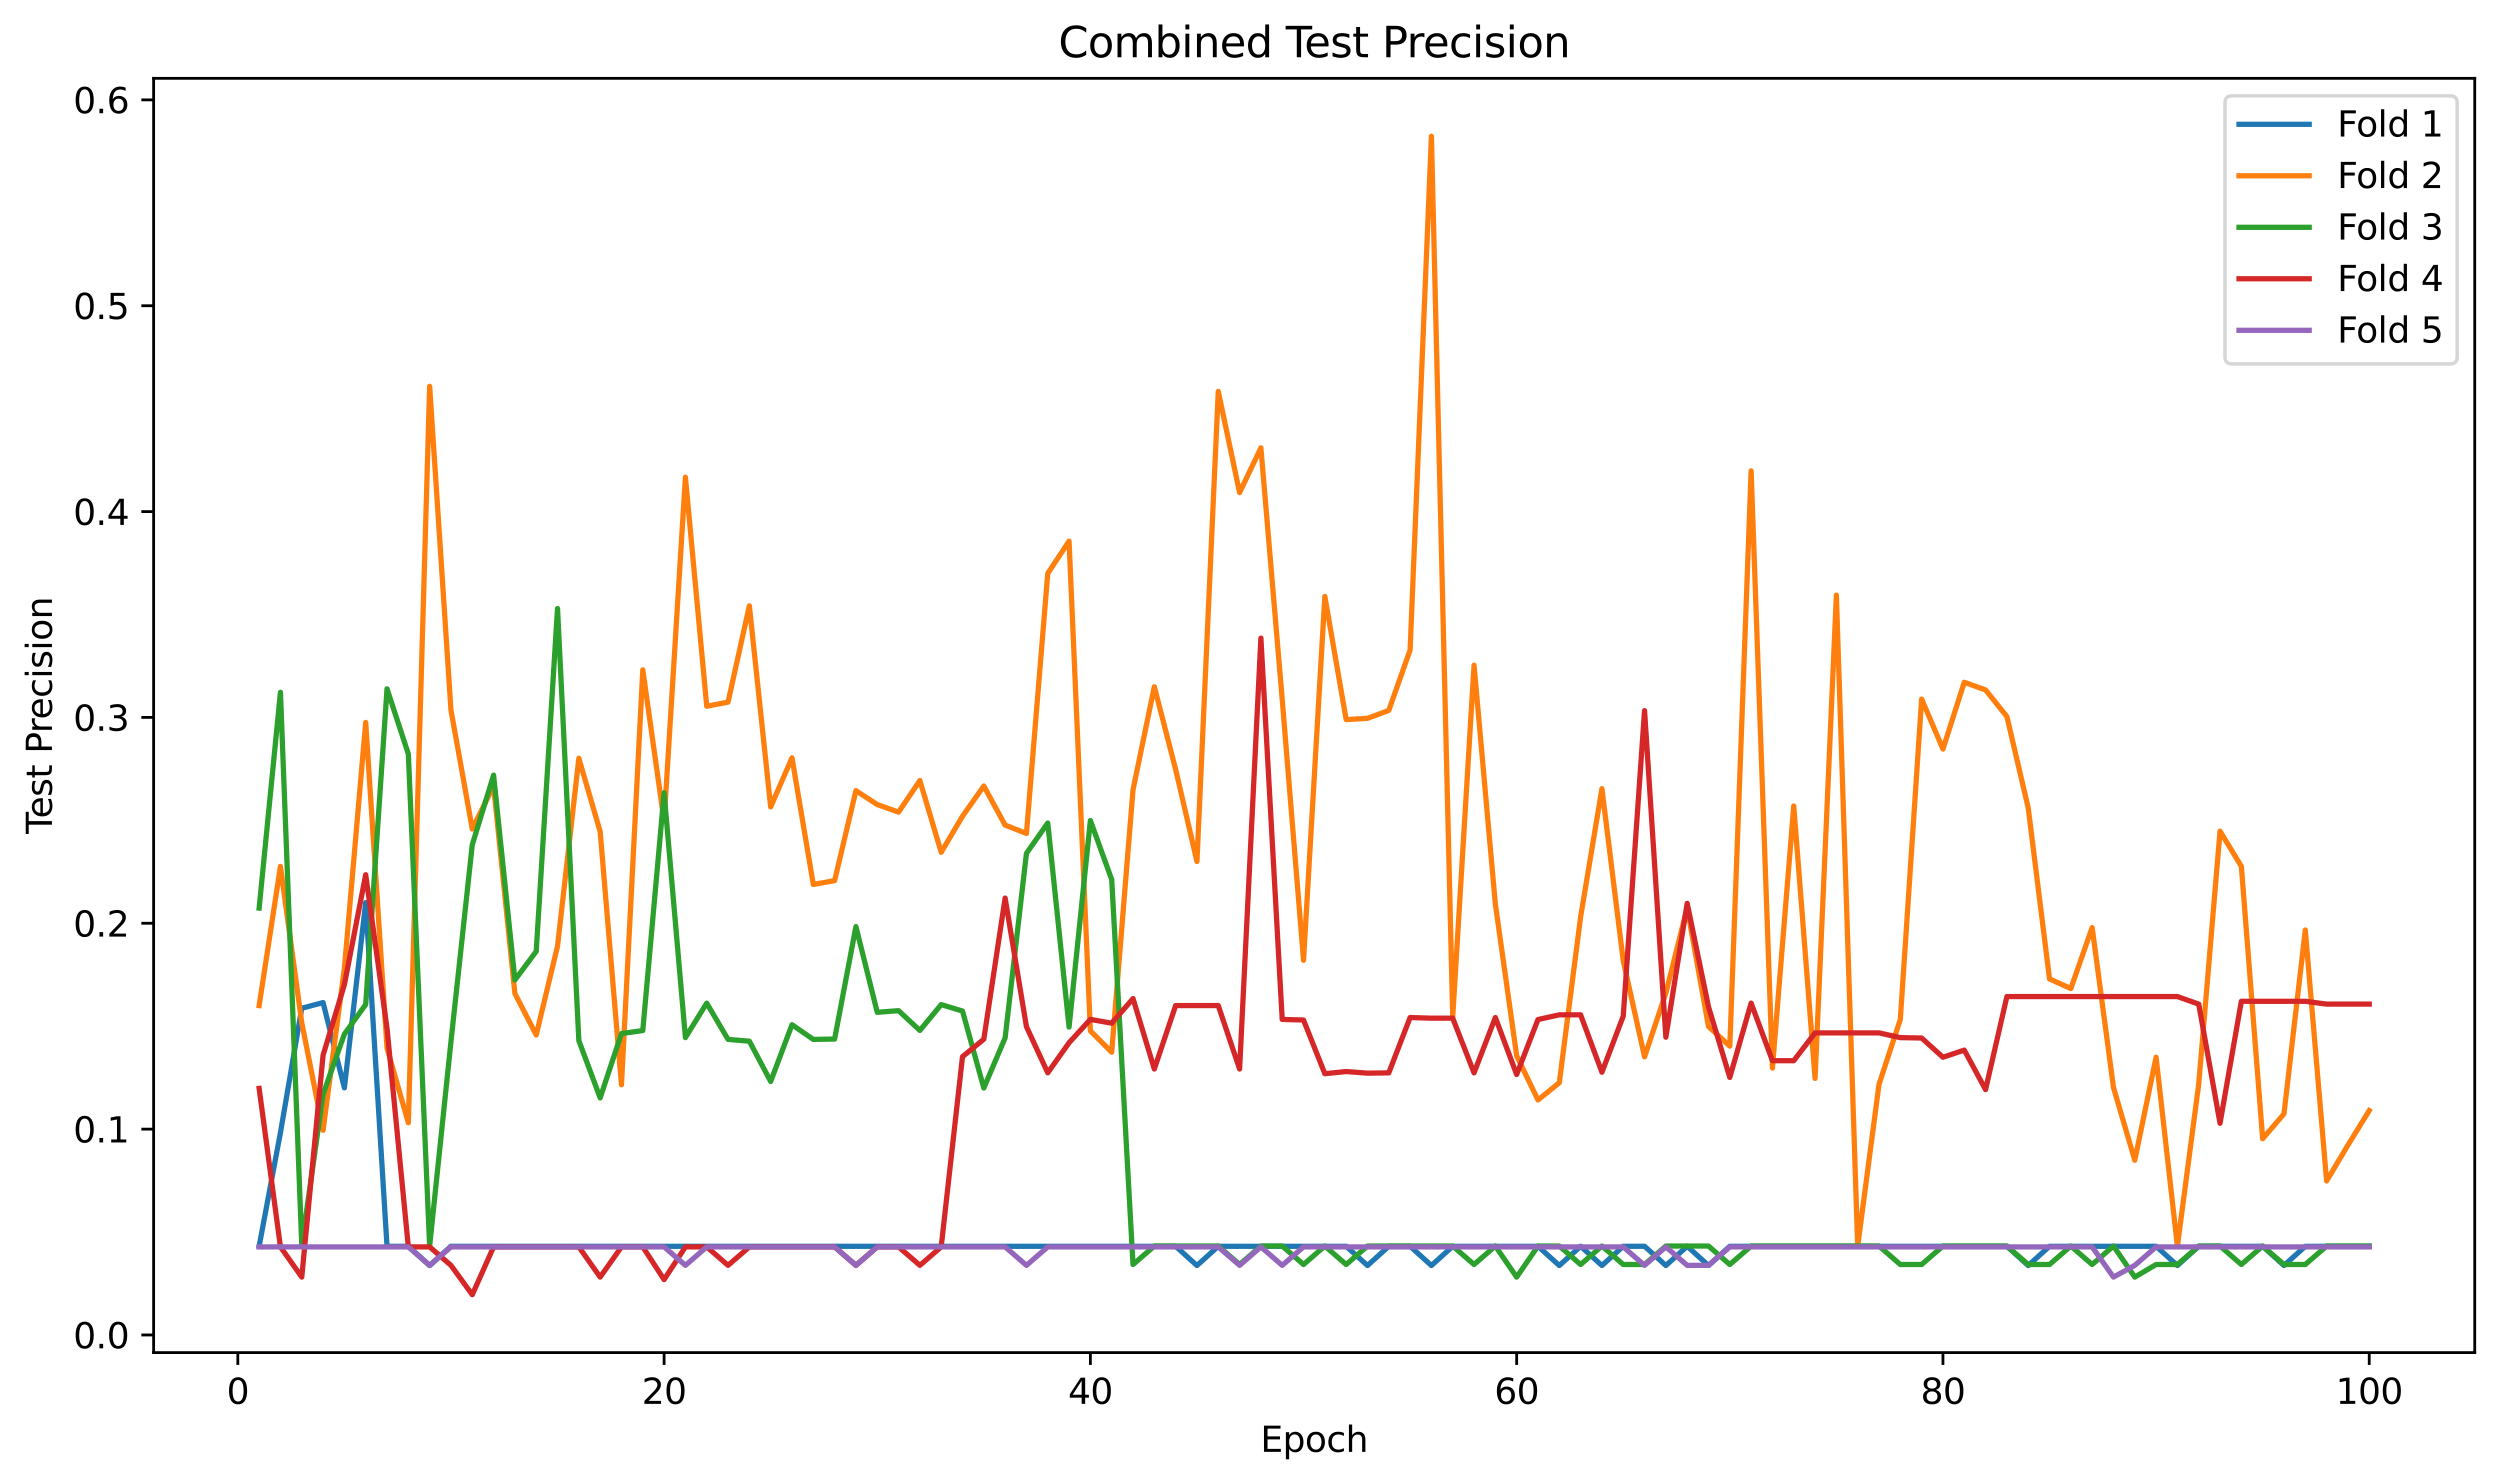 <?xml version="1.0" encoding="utf-8" standalone="no"?>
<!DOCTYPE svg PUBLIC "-//W3C//DTD SVG 1.1//EN"
  "http://www.w3.org/Graphics/SVG/1.1/DTD/svg11.dtd">
<svg xmlns:xlink="http://www.w3.org/1999/xlink" width="712.461pt" height="423.034pt" viewBox="0 0 712.461 423.034" xmlns="http://www.w3.org/2000/svg" version="1.1">
 <defs>
  <style type="text/css">*{stroke-linejoin: round; stroke-linecap: butt}</style>
 </defs>
 <g id="figure_1">
  <g id="patch_1">
   <path d="M 0 423.034 
L 712.461 423.034 
L 712.461 0 
L 0 0 
z
" style="fill: #ffffff"/>
  </g>
  <g id="axes_1">
   <g id="patch_2">
    <path d="M 43.781 385.478 
L 705.261 385.478 
L 705.261 22.318 
L 43.781 22.318 
z
" style="fill: #ffffff"/>
   </g>
   <g id="matplotlib.axis_1">
    <g id="xtick_1">
     <g id="line2d_1">
      <defs>
       <path id="m29ddf7db2f" d="M 0 0 
L 0 3.5 
" style="stroke: #000000; stroke-width: 0.8"/>
      </defs>
      <g>
       <use xlink:href="#m29ddf7db2f" x="67.774" y="385.478" style="stroke: #000000; stroke-width: 0.8"/>
      </g>
     </g>
     <g id="text_1">
      <!-- 0 -->
      <g transform="translate(64.593 400.077) scale(0.1 -0.1)">
       <defs>
        <path id="DejaVuSans-30" d="M 2034 4250 
Q 1547 4250 1301 3770 
Q 1056 3291 1056 2328 
Q 1056 1369 1301 889 
Q 1547 409 2034 409 
Q 2525 409 2770 889 
Q 3016 1369 3016 2328 
Q 3016 3291 2770 3770 
Q 2525 4250 2034 4250 
z
M 2034 4750 
Q 2819 4750 3233 4129 
Q 3647 3509 3647 2328 
Q 3647 1150 3233 529 
Q 2819 -91 2034 -91 
Q 1250 -91 836 529 
Q 422 1150 422 2328 
Q 422 3509 836 4129 
Q 1250 4750 2034 4750 
z
" transform="scale(0.016)"/>
       </defs>
       <use xlink:href="#DejaVuSans-30"/>
      </g>
     </g>
    </g>
    <g id="xtick_2">
     <g id="line2d_2">
      <g>
       <use xlink:href="#m29ddf7db2f" x="189.258" y="385.478" style="stroke: #000000; stroke-width: 0.8"/>
      </g>
     </g>
     <g id="text_2">
      <!-- 20 -->
      <g transform="translate(182.896 400.077) scale(0.1 -0.1)">
       <defs>
        <path id="DejaVuSans-32" d="M 1228 531 
L 3431 531 
L 3431 0 
L 469 0 
L 469 531 
Q 828 903 1448 1529 
Q 2069 2156 2228 2338 
Q 2531 2678 2651 2914 
Q 2772 3150 2772 3378 
Q 2772 3750 2511 3984 
Q 2250 4219 1831 4219 
Q 1534 4219 1204 4116 
Q 875 4013 500 3803 
L 500 4441 
Q 881 4594 1212 4672 
Q 1544 4750 1819 4750 
Q 2544 4750 2975 4387 
Q 3406 4025 3406 3419 
Q 3406 3131 3298 2873 
Q 3191 2616 2906 2266 
Q 2828 2175 2409 1742 
Q 1991 1309 1228 531 
z
" transform="scale(0.016)"/>
       </defs>
       <use xlink:href="#DejaVuSans-32"/>
       <use xlink:href="#DejaVuSans-30" transform="translate(63.623 0)"/>
      </g>
     </g>
    </g>
    <g id="xtick_3">
     <g id="line2d_3">
      <g>
       <use xlink:href="#m29ddf7db2f" x="310.742" y="385.478" style="stroke: #000000; stroke-width: 0.8"/>
      </g>
     </g>
     <g id="text_3">
      <!-- 40 -->
      <g transform="translate(304.38 400.077) scale(0.1 -0.1)">
       <defs>
        <path id="DejaVuSans-34" d="M 2419 4116 
L 825 1625 
L 2419 1625 
L 2419 4116 
z
M 2253 4666 
L 3047 4666 
L 3047 1625 
L 3713 1625 
L 3713 1100 
L 3047 1100 
L 3047 0 
L 2419 0 
L 2419 1100 
L 313 1100 
L 313 1709 
L 2253 4666 
z
" transform="scale(0.016)"/>
       </defs>
       <use xlink:href="#DejaVuSans-34"/>
       <use xlink:href="#DejaVuSans-30" transform="translate(63.623 0)"/>
      </g>
     </g>
    </g>
    <g id="xtick_4">
     <g id="line2d_4">
      <g>
       <use xlink:href="#m29ddf7db2f" x="432.226" y="385.478" style="stroke: #000000; stroke-width: 0.8"/>
      </g>
     </g>
     <g id="text_4">
      <!-- 60 -->
      <g transform="translate(425.864 400.077) scale(0.1 -0.1)">
       <defs>
        <path id="DejaVuSans-36" d="M 2113 2584 
Q 1688 2584 1439 2293 
Q 1191 2003 1191 1497 
Q 1191 994 1439 701 
Q 1688 409 2113 409 
Q 2538 409 2786 701 
Q 3034 994 3034 1497 
Q 3034 2003 2786 2293 
Q 2538 2584 2113 2584 
z
M 3366 4563 
L 3366 3988 
Q 3128 4100 2886 4159 
Q 2644 4219 2406 4219 
Q 1781 4219 1451 3797 
Q 1122 3375 1075 2522 
Q 1259 2794 1537 2939 
Q 1816 3084 2150 3084 
Q 2853 3084 3261 2657 
Q 3669 2231 3669 1497 
Q 3669 778 3244 343 
Q 2819 -91 2113 -91 
Q 1303 -91 875 529 
Q 447 1150 447 2328 
Q 447 3434 972 4092 
Q 1497 4750 2381 4750 
Q 2619 4750 2861 4703 
Q 3103 4656 3366 4563 
z
" transform="scale(0.016)"/>
       </defs>
       <use xlink:href="#DejaVuSans-36"/>
       <use xlink:href="#DejaVuSans-30" transform="translate(63.623 0)"/>
      </g>
     </g>
    </g>
    <g id="xtick_5">
     <g id="line2d_5">
      <g>
       <use xlink:href="#m29ddf7db2f" x="553.71" y="385.478" style="stroke: #000000; stroke-width: 0.8"/>
      </g>
     </g>
     <g id="text_5">
      <!-- 80 -->
      <g transform="translate(547.348 400.077) scale(0.1 -0.1)">
       <defs>
        <path id="DejaVuSans-38" d="M 2034 2216 
Q 1584 2216 1326 1975 
Q 1069 1734 1069 1313 
Q 1069 891 1326 650 
Q 1584 409 2034 409 
Q 2484 409 2743 651 
Q 3003 894 3003 1313 
Q 3003 1734 2745 1975 
Q 2488 2216 2034 2216 
z
M 1403 2484 
Q 997 2584 770 2862 
Q 544 3141 544 3541 
Q 544 4100 942 4425 
Q 1341 4750 2034 4750 
Q 2731 4750 3128 4425 
Q 3525 4100 3525 3541 
Q 3525 3141 3298 2862 
Q 3072 2584 2669 2484 
Q 3125 2378 3379 2068 
Q 3634 1759 3634 1313 
Q 3634 634 3220 271 
Q 2806 -91 2034 -91 
Q 1263 -91 848 271 
Q 434 634 434 1313 
Q 434 1759 690 2068 
Q 947 2378 1403 2484 
z
M 1172 3481 
Q 1172 3119 1398 2916 
Q 1625 2713 2034 2713 
Q 2441 2713 2670 2916 
Q 2900 3119 2900 3481 
Q 2900 3844 2670 4047 
Q 2441 4250 2034 4250 
Q 1625 4250 1398 4047 
Q 1172 3844 1172 3481 
z
" transform="scale(0.016)"/>
       </defs>
       <use xlink:href="#DejaVuSans-38"/>
       <use xlink:href="#DejaVuSans-30" transform="translate(63.623 0)"/>
      </g>
     </g>
    </g>
    <g id="xtick_6">
     <g id="line2d_6">
      <g>
       <use xlink:href="#m29ddf7db2f" x="675.194" y="385.478" style="stroke: #000000; stroke-width: 0.8"/>
      </g>
     </g>
     <g id="text_6">
      <!-- 100 -->
      <g transform="translate(665.65 400.077) scale(0.1 -0.1)">
       <defs>
        <path id="DejaVuSans-31" d="M 794 531 
L 1825 531 
L 1825 4091 
L 703 3866 
L 703 4441 
L 1819 4666 
L 2450 4666 
L 2450 531 
L 3481 531 
L 3481 0 
L 794 0 
L 794 531 
z
" transform="scale(0.016)"/>
       </defs>
       <use xlink:href="#DejaVuSans-31"/>
       <use xlink:href="#DejaVuSans-30" transform="translate(63.623 0)"/>
       <use xlink:href="#DejaVuSans-30" transform="translate(127.246 0)"/>
      </g>
     </g>
    </g>
    <g id="text_7">
     <!-- Epoch -->
     <g transform="translate(359.21 413.755) scale(0.1 -0.1)">
      <defs>
       <path id="DejaVuSans-45" d="M 628 4666 
L 3578 4666 
L 3578 4134 
L 1259 4134 
L 1259 2753 
L 3481 2753 
L 3481 2222 
L 1259 2222 
L 1259 531 
L 3634 531 
L 3634 0 
L 628 0 
L 628 4666 
z
" transform="scale(0.016)"/>
       <path id="DejaVuSans-70" d="M 1159 525 
L 1159 -1331 
L 581 -1331 
L 581 3500 
L 1159 3500 
L 1159 2969 
Q 1341 3281 1617 3432 
Q 1894 3584 2278 3584 
Q 2916 3584 3314 3078 
Q 3713 2572 3713 1747 
Q 3713 922 3314 415 
Q 2916 -91 2278 -91 
Q 1894 -91 1617 61 
Q 1341 213 1159 525 
z
M 3116 1747 
Q 3116 2381 2855 2742 
Q 2594 3103 2138 3103 
Q 1681 3103 1420 2742 
Q 1159 2381 1159 1747 
Q 1159 1113 1420 752 
Q 1681 391 2138 391 
Q 2594 391 2855 752 
Q 3116 1113 3116 1747 
z
" transform="scale(0.016)"/>
       <path id="DejaVuSans-6f" d="M 1959 3097 
Q 1497 3097 1228 2736 
Q 959 2375 959 1747 
Q 959 1119 1226 758 
Q 1494 397 1959 397 
Q 2419 397 2687 759 
Q 2956 1122 2956 1747 
Q 2956 2369 2687 2733 
Q 2419 3097 1959 3097 
z
M 1959 3584 
Q 2709 3584 3137 3096 
Q 3566 2609 3566 1747 
Q 3566 888 3137 398 
Q 2709 -91 1959 -91 
Q 1206 -91 779 398 
Q 353 888 353 1747 
Q 353 2609 779 3096 
Q 1206 3584 1959 3584 
z
" transform="scale(0.016)"/>
       <path id="DejaVuSans-63" d="M 3122 3366 
L 3122 2828 
Q 2878 2963 2633 3030 
Q 2388 3097 2138 3097 
Q 1578 3097 1268 2742 
Q 959 2388 959 1747 
Q 959 1106 1268 751 
Q 1578 397 2138 397 
Q 2388 397 2633 464 
Q 2878 531 3122 666 
L 3122 134 
Q 2881 22 2623 -34 
Q 2366 -91 2075 -91 
Q 1284 -91 818 406 
Q 353 903 353 1747 
Q 353 2603 823 3093 
Q 1294 3584 2113 3584 
Q 2378 3584 2631 3529 
Q 2884 3475 3122 3366 
z
" transform="scale(0.016)"/>
       <path id="DejaVuSans-68" d="M 3513 2113 
L 3513 0 
L 2938 0 
L 2938 2094 
Q 2938 2591 2744 2837 
Q 2550 3084 2163 3084 
Q 1697 3084 1428 2787 
Q 1159 2491 1159 1978 
L 1159 0 
L 581 0 
L 581 4863 
L 1159 4863 
L 1159 2956 
Q 1366 3272 1645 3428 
Q 1925 3584 2291 3584 
Q 2894 3584 3203 3211 
Q 3513 2838 3513 2113 
z
" transform="scale(0.016)"/>
      </defs>
      <use xlink:href="#DejaVuSans-45"/>
      <use xlink:href="#DejaVuSans-70" transform="translate(63.184 0)"/>
      <use xlink:href="#DejaVuSans-6f" transform="translate(126.66 0)"/>
      <use xlink:href="#DejaVuSans-63" transform="translate(187.842 0)"/>
      <use xlink:href="#DejaVuSans-68" transform="translate(242.822 0)"/>
     </g>
    </g>
   </g>
   <g id="matplotlib.axis_2">
    <g id="ytick_1">
     <g id="line2d_7">
      <defs>
       <path id="m60e7aa36f1" d="M 0 0 
L -3.5 0 
" style="stroke: #000000; stroke-width: 0.8"/>
      </defs>
      <g>
       <use xlink:href="#m60e7aa36f1" x="43.781" y="380.445" style="stroke: #000000; stroke-width: 0.8"/>
      </g>
     </g>
     <g id="text_8">
      <!-- 0.0 -->
      <g transform="translate(20.878 384.245) scale(0.1 -0.1)">
       <defs>
        <path id="DejaVuSans-2e" d="M 684 794 
L 1344 794 
L 1344 0 
L 684 0 
L 684 794 
z
" transform="scale(0.016)"/>
       </defs>
       <use xlink:href="#DejaVuSans-30"/>
       <use xlink:href="#DejaVuSans-2e" transform="translate(63.623 0)"/>
       <use xlink:href="#DejaVuSans-30" transform="translate(95.41 0)"/>
      </g>
     </g>
    </g>
    <g id="ytick_2">
     <g id="line2d_8">
      <g>
       <use xlink:href="#m60e7aa36f1" x="43.781" y="321.782" style="stroke: #000000; stroke-width: 0.8"/>
      </g>
     </g>
     <g id="text_9">
      <!-- 0.1 -->
      <g transform="translate(20.878 325.581) scale(0.1 -0.1)">
       <use xlink:href="#DejaVuSans-30"/>
       <use xlink:href="#DejaVuSans-2e" transform="translate(63.623 0)"/>
       <use xlink:href="#DejaVuSans-31" transform="translate(95.41 0)"/>
      </g>
     </g>
    </g>
    <g id="ytick_3">
     <g id="line2d_9">
      <g>
       <use xlink:href="#m60e7aa36f1" x="43.781" y="263.118" style="stroke: #000000; stroke-width: 0.8"/>
      </g>
     </g>
     <g id="text_10">
      <!-- 0.2 -->
      <g transform="translate(20.878 266.917) scale(0.1 -0.1)">
       <use xlink:href="#DejaVuSans-30"/>
       <use xlink:href="#DejaVuSans-2e" transform="translate(63.623 0)"/>
       <use xlink:href="#DejaVuSans-32" transform="translate(95.41 0)"/>
      </g>
     </g>
    </g>
    <g id="ytick_4">
     <g id="line2d_10">
      <g>
       <use xlink:href="#m60e7aa36f1" x="43.781" y="204.454" style="stroke: #000000; stroke-width: 0.8"/>
      </g>
     </g>
     <g id="text_11">
      <!-- 0.3 -->
      <g transform="translate(20.878 208.253) scale(0.1 -0.1)">
       <defs>
        <path id="DejaVuSans-33" d="M 2597 2516 
Q 3050 2419 3304 2112 
Q 3559 1806 3559 1356 
Q 3559 666 3084 287 
Q 2609 -91 1734 -91 
Q 1441 -91 1130 -33 
Q 819 25 488 141 
L 488 750 
Q 750 597 1062 519 
Q 1375 441 1716 441 
Q 2309 441 2620 675 
Q 2931 909 2931 1356 
Q 2931 1769 2642 2001 
Q 2353 2234 1838 2234 
L 1294 2234 
L 1294 2753 
L 1863 2753 
Q 2328 2753 2575 2939 
Q 2822 3125 2822 3475 
Q 2822 3834 2567 4026 
Q 2313 4219 1838 4219 
Q 1578 4219 1281 4162 
Q 984 4106 628 3988 
L 628 4550 
Q 988 4650 1302 4700 
Q 1616 4750 1894 4750 
Q 2613 4750 3031 4423 
Q 3450 4097 3450 3541 
Q 3450 3153 3228 2886 
Q 3006 2619 2597 2516 
z
" transform="scale(0.016)"/>
       </defs>
       <use xlink:href="#DejaVuSans-30"/>
       <use xlink:href="#DejaVuSans-2e" transform="translate(63.623 0)"/>
       <use xlink:href="#DejaVuSans-33" transform="translate(95.41 0)"/>
      </g>
     </g>
    </g>
    <g id="ytick_5">
     <g id="line2d_11">
      <g>
       <use xlink:href="#m60e7aa36f1" x="43.781" y="145.79" style="stroke: #000000; stroke-width: 0.8"/>
      </g>
     </g>
     <g id="text_12">
      <!-- 0.4 -->
      <g transform="translate(20.878 149.589) scale(0.1 -0.1)">
       <use xlink:href="#DejaVuSans-30"/>
       <use xlink:href="#DejaVuSans-2e" transform="translate(63.623 0)"/>
       <use xlink:href="#DejaVuSans-34" transform="translate(95.41 0)"/>
      </g>
     </g>
    </g>
    <g id="ytick_6">
     <g id="line2d_12">
      <g>
       <use xlink:href="#m60e7aa36f1" x="43.781" y="87.126" style="stroke: #000000; stroke-width: 0.8"/>
      </g>
     </g>
     <g id="text_13">
      <!-- 0.5 -->
      <g transform="translate(20.878 90.925) scale(0.1 -0.1)">
       <defs>
        <path id="DejaVuSans-35" d="M 691 4666 
L 3169 4666 
L 3169 4134 
L 1269 4134 
L 1269 2991 
Q 1406 3038 1543 3061 
Q 1681 3084 1819 3084 
Q 2600 3084 3056 2656 
Q 3513 2228 3513 1497 
Q 3513 744 3044 326 
Q 2575 -91 1722 -91 
Q 1428 -91 1123 -41 
Q 819 9 494 109 
L 494 744 
Q 775 591 1075 516 
Q 1375 441 1709 441 
Q 2250 441 2565 725 
Q 2881 1009 2881 1497 
Q 2881 1984 2565 2268 
Q 2250 2553 1709 2553 
Q 1456 2553 1204 2497 
Q 953 2441 691 2322 
L 691 4666 
z
" transform="scale(0.016)"/>
       </defs>
       <use xlink:href="#DejaVuSans-30"/>
       <use xlink:href="#DejaVuSans-2e" transform="translate(63.623 0)"/>
       <use xlink:href="#DejaVuSans-35" transform="translate(95.41 0)"/>
      </g>
     </g>
    </g>
    <g id="ytick_7">
     <g id="line2d_13">
      <g>
       <use xlink:href="#m60e7aa36f1" x="43.781" y="28.462" style="stroke: #000000; stroke-width: 0.8"/>
      </g>
     </g>
     <g id="text_14">
      <!-- 0.6 -->
      <g transform="translate(20.878 32.261) scale(0.1 -0.1)">
       <use xlink:href="#DejaVuSans-30"/>
       <use xlink:href="#DejaVuSans-2e" transform="translate(63.623 0)"/>
       <use xlink:href="#DejaVuSans-36" transform="translate(95.41 0)"/>
      </g>
     </g>
    </g>
    <g id="text_15">
     <!-- Test Precision -->
     <g transform="translate(14.798 237.64) rotate(-90) scale(0.1 -0.1)">
      <defs>
       <path id="DejaVuSans-54" d="M -19 4666 
L 3928 4666 
L 3928 4134 
L 2272 4134 
L 2272 0 
L 1638 0 
L 1638 4134 
L -19 4134 
L -19 4666 
z
" transform="scale(0.016)"/>
       <path id="DejaVuSans-65" d="M 3597 1894 
L 3597 1613 
L 953 1613 
Q 991 1019 1311 708 
Q 1631 397 2203 397 
Q 2534 397 2845 478 
Q 3156 559 3463 722 
L 3463 178 
Q 3153 47 2828 -22 
Q 2503 -91 2169 -91 
Q 1331 -91 842 396 
Q 353 884 353 1716 
Q 353 2575 817 3079 
Q 1281 3584 2069 3584 
Q 2775 3584 3186 3129 
Q 3597 2675 3597 1894 
z
M 3022 2063 
Q 3016 2534 2758 2815 
Q 2500 3097 2075 3097 
Q 1594 3097 1305 2825 
Q 1016 2553 972 2059 
L 3022 2063 
z
" transform="scale(0.016)"/>
       <path id="DejaVuSans-73" d="M 2834 3397 
L 2834 2853 
Q 2591 2978 2328 3040 
Q 2066 3103 1784 3103 
Q 1356 3103 1142 2972 
Q 928 2841 928 2578 
Q 928 2378 1081 2264 
Q 1234 2150 1697 2047 
L 1894 2003 
Q 2506 1872 2764 1633 
Q 3022 1394 3022 966 
Q 3022 478 2636 193 
Q 2250 -91 1575 -91 
Q 1294 -91 989 -36 
Q 684 19 347 128 
L 347 722 
Q 666 556 975 473 
Q 1284 391 1588 391 
Q 1994 391 2212 530 
Q 2431 669 2431 922 
Q 2431 1156 2273 1281 
Q 2116 1406 1581 1522 
L 1381 1569 
Q 847 1681 609 1914 
Q 372 2147 372 2553 
Q 372 3047 722 3315 
Q 1072 3584 1716 3584 
Q 2034 3584 2315 3537 
Q 2597 3491 2834 3397 
z
" transform="scale(0.016)"/>
       <path id="DejaVuSans-74" d="M 1172 4494 
L 1172 3500 
L 2356 3500 
L 2356 3053 
L 1172 3053 
L 1172 1153 
Q 1172 725 1289 603 
Q 1406 481 1766 481 
L 2356 481 
L 2356 0 
L 1766 0 
Q 1100 0 847 248 
Q 594 497 594 1153 
L 594 3053 
L 172 3053 
L 172 3500 
L 594 3500 
L 594 4494 
L 1172 4494 
z
" transform="scale(0.016)"/>
       <path id="DejaVuSans-20" transform="scale(0.016)"/>
       <path id="DejaVuSans-50" d="M 1259 4147 
L 1259 2394 
L 2053 2394 
Q 2494 2394 2734 2622 
Q 2975 2850 2975 3272 
Q 2975 3691 2734 3919 
Q 2494 4147 2053 4147 
L 1259 4147 
z
M 628 4666 
L 2053 4666 
Q 2838 4666 3239 4311 
Q 3641 3956 3641 3272 
Q 3641 2581 3239 2228 
Q 2838 1875 2053 1875 
L 1259 1875 
L 1259 0 
L 628 0 
L 628 4666 
z
" transform="scale(0.016)"/>
       <path id="DejaVuSans-72" d="M 2631 2963 
Q 2534 3019 2420 3045 
Q 2306 3072 2169 3072 
Q 1681 3072 1420 2755 
Q 1159 2438 1159 1844 
L 1159 0 
L 581 0 
L 581 3500 
L 1159 3500 
L 1159 2956 
Q 1341 3275 1631 3429 
Q 1922 3584 2338 3584 
Q 2397 3584 2469 3576 
Q 2541 3569 2628 3553 
L 2631 2963 
z
" transform="scale(0.016)"/>
       <path id="DejaVuSans-69" d="M 603 3500 
L 1178 3500 
L 1178 0 
L 603 0 
L 603 3500 
z
M 603 4863 
L 1178 4863 
L 1178 4134 
L 603 4134 
L 603 4863 
z
" transform="scale(0.016)"/>
       <path id="DejaVuSans-6e" d="M 3513 2113 
L 3513 0 
L 2938 0 
L 2938 2094 
Q 2938 2591 2744 2837 
Q 2550 3084 2163 3084 
Q 1697 3084 1428 2787 
Q 1159 2491 1159 1978 
L 1159 0 
L 581 0 
L 581 3500 
L 1159 3500 
L 1159 2956 
Q 1366 3272 1645 3428 
Q 1925 3584 2291 3584 
Q 2894 3584 3203 3211 
Q 3513 2838 3513 2113 
z
" transform="scale(0.016)"/>
      </defs>
      <use xlink:href="#DejaVuSans-54"/>
      <use xlink:href="#DejaVuSans-65" transform="translate(44.084 0)"/>
      <use xlink:href="#DejaVuSans-73" transform="translate(105.607 0)"/>
      <use xlink:href="#DejaVuSans-74" transform="translate(157.707 0)"/>
      <use xlink:href="#DejaVuSans-20" transform="translate(196.916 0)"/>
      <use xlink:href="#DejaVuSans-50" transform="translate(228.703 0)"/>
      <use xlink:href="#DejaVuSans-72" transform="translate(287.256 0)"/>
      <use xlink:href="#DejaVuSans-65" transform="translate(326.119 0)"/>
      <use xlink:href="#DejaVuSans-63" transform="translate(387.643 0)"/>
      <use xlink:href="#DejaVuSans-69" transform="translate(442.623 0)"/>
      <use xlink:href="#DejaVuSans-73" transform="translate(470.406 0)"/>
      <use xlink:href="#DejaVuSans-69" transform="translate(522.506 0)"/>
      <use xlink:href="#DejaVuSans-6f" transform="translate(550.289 0)"/>
      <use xlink:href="#DejaVuSans-6e" transform="translate(611.471 0)"/>
     </g>
    </g>
   </g>
   <g id="line2d_14">
    <path d="M 73.849 355.168 
L 79.923 322.787 
L 85.997 287.323 
L 92.071 285.719 
L 98.145 310.022 
L 104.22 257.208 
L 110.294 355.168 
L 116.368 355.168 
L 122.442 360.652 
L 128.516 355.168 
L 134.59 355.168 
L 140.665 355.168 
L 146.739 355.168 
L 152.813 355.168 
L 158.887 355.168 
L 164.961 355.168 
L 171.036 355.168 
L 177.11 355.168 
L 183.184 355.168 
L 189.258 355.168 
L 195.332 355.168 
L 201.407 355.168 
L 207.481 355.168 
L 213.555 355.168 
L 219.629 355.168 
L 225.703 355.168 
L 231.778 355.168 
L 237.852 355.168 
L 243.926 355.168 
L 250 355.168 
L 256.074 355.168 
L 262.149 355.168 
L 268.223 355.168 
L 274.297 355.168 
L 280.371 355.168 
L 286.445 355.168 
L 292.52 355.168 
L 298.594 355.168 
L 304.668 355.168 
L 310.742 355.168 
L 316.816 355.168 
L 322.891 355.168 
L 328.965 355.168 
L 335.039 355.168 
L 341.113 360.652 
L 347.187 355.168 
L 353.262 355.168 
L 359.336 355.168 
L 365.41 355.168 
L 371.484 355.168 
L 377.558 355.168 
L 383.633 355.168 
L 389.707 360.652 
L 395.781 355.168 
L 401.855 355.168 
L 407.929 360.652 
L 414.004 355.168 
L 420.078 355.168 
L 426.152 355.168 
L 432.226 355.168 
L 438.3 355.168 
L 444.375 360.652 
L 450.449 355.168 
L 456.523 360.652 
L 462.597 355.168 
L 468.671 355.168 
L 474.745 360.652 
L 480.82 355.168 
L 486.894 360.652 
L 492.968 355.168 
L 499.042 355.168 
L 505.116 355.168 
L 511.191 355.168 
L 517.265 355.168 
L 523.339 355.168 
L 529.413 355.168 
L 535.487 355.168 
L 541.562 355.168 
L 547.636 355.168 
L 553.71 355.168 
L 559.784 355.168 
L 565.858 355.168 
L 571.933 355.168 
L 578.007 360.652 
L 584.081 355.168 
L 590.155 355.168 
L 596.229 355.168 
L 602.304 355.168 
L 608.378 355.168 
L 614.452 355.168 
L 620.526 360.652 
L 626.6 355.168 
L 632.675 355.168 
L 638.749 355.168 
L 644.823 355.168 
L 650.897 360.652 
L 656.971 355.168 
L 663.046 355.168 
L 669.12 355.168 
L 675.194 355.168 
" clip-path="url(#p865139eea8)" style="fill: none; stroke: #1f77b4; stroke-width: 1.5; stroke-linecap: square"/>
   </g>
   <g id="line2d_15">
    <path d="M 73.849 286.575 
L 79.923 246.921 
L 85.997 291.471 
L 92.071 322.117 
L 98.145 275.962 
L 104.22 205.885 
L 110.294 298.684 
L 116.368 319.969 
L 122.442 110.098 
L 128.516 202.348 
L 134.59 236.252 
L 140.665 223.983 
L 146.739 283.136 
L 152.813 294.945 
L 158.887 269.639 
L 164.961 216.099 
L 171.036 237.004 
L 177.11 309.147 
L 183.184 190.898 
L 189.258 234.028 
L 195.332 136.004 
L 201.407 201.262 
L 207.481 200.097 
L 213.555 172.654 
L 219.629 229.954 
L 225.703 215.958 
L 231.778 252.045 
L 237.852 250.97 
L 243.926 225.324 
L 250 229.288 
L 256.074 231.44 
L 262.149 222.438 
L 268.223 242.889 
L 274.297 232.614 
L 280.371 224.008 
L 286.445 235.146 
L 292.52 237.526 
L 298.594 163.412 
L 304.668 154.221 
L 310.742 293.777 
L 316.816 299.865 
L 322.891 225.077 
L 328.965 195.716 
L 335.039 219.268 
L 341.113 245.511 
L 347.187 111.542 
L 353.262 140.379 
L 359.336 127.628 
L 365.41 199.307 
L 371.484 273.667 
L 377.558 169.99 
L 383.633 205.066 
L 389.707 204.718 
L 395.781 202.459 
L 401.855 185.251 
L 407.929 38.825 
L 414.004 289.809 
L 420.078 189.571 
L 426.152 257.645 
L 432.226 300.872 
L 438.3 313.475 
L 444.375 308.559 
L 450.449 261.3 
L 456.523 224.765 
L 462.597 273.804 
L 468.671 301.181 
L 474.745 282.999 
L 480.82 258.712 
L 486.894 292.527 
L 492.968 298.136 
L 499.042 134.199 
L 505.116 304.39 
L 511.191 229.685 
L 517.265 307.331 
L 523.339 169.618 
L 529.413 355.168 
L 535.487 309.013 
L 541.562 290.523 
L 547.636 199.228 
L 553.71 213.467 
L 559.784 194.443 
L 565.858 196.62 
L 571.933 204.206 
L 578.007 230.224 
L 584.081 278.979 
L 590.155 281.728 
L 596.229 264.334 
L 602.304 309.918 
L 608.378 330.648 
L 614.452 301.296 
L 620.526 355.168 
L 626.6 308.965 
L 632.675 236.873 
L 638.749 246.908 
L 644.823 324.512 
L 650.897 317.44 
L 656.971 265.045 
L 663.046 336.553 
L 669.12 326.345 
L 675.194 316.502 
" clip-path="url(#p865139eea8)" style="fill: none; stroke: #ff7f0e; stroke-width: 1.5; stroke-linecap: square"/>
   </g>
   <g id="line2d_16">
    <path d="M 73.849 258.801 
L 79.923 197.292 
L 85.997 354.808 
L 92.071 311.833 
L 98.145 294.713 
L 104.22 286.257 
L 110.294 196.306 
L 116.368 214.868 
L 122.442 355.106 
L 128.516 296.854 
L 134.59 240.745 
L 140.665 220.902 
L 146.739 279.282 
L 152.813 271.12 
L 158.887 173.43 
L 164.961 296.555 
L 171.036 312.882 
L 177.11 294.551 
L 183.184 293.692 
L 189.258 225.938 
L 195.332 295.694 
L 201.407 285.878 
L 207.481 296.212 
L 213.555 296.729 
L 219.629 308.207 
L 225.703 292.029 
L 231.778 296.212 
L 237.852 296.115 
L 243.926 264.071 
L 250 288.49 
L 256.074 288.023 
L 262.149 293.652 
L 268.223 286.296 
L 274.297 288.132 
L 280.371 310.07 
L 286.445 295.789 
L 292.52 243.198 
L 298.594 234.548 
L 304.668 292.699 
L 310.742 233.835 
L 316.816 250.656 
L 322.891 360.365 
L 328.965 355.106 
L 335.039 355.106 
L 341.113 355.106 
L 347.187 355.106 
L 353.262 360.365 
L 359.336 355.106 
L 365.41 355.106 
L 371.484 360.365 
L 377.558 355.106 
L 383.633 360.365 
L 389.707 355.106 
L 395.781 355.106 
L 401.855 355.106 
L 407.929 355.106 
L 414.004 355.106 
L 420.078 360.365 
L 426.152 355.106 
L 432.226 363.951 
L 438.3 355.106 
L 444.375 355.106 
L 450.449 360.365 
L 456.523 355.106 
L 462.597 360.365 
L 468.671 360.365 
L 474.745 355.106 
L 480.82 355.106 
L 486.894 355.106 
L 492.968 360.365 
L 499.042 355.106 
L 505.116 355.106 
L 511.191 355.106 
L 517.265 355.106 
L 523.339 355.106 
L 529.413 355.106 
L 535.487 355.106 
L 541.562 360.365 
L 547.636 360.365 
L 553.71 355.106 
L 559.784 355.106 
L 565.858 355.106 
L 571.933 355.106 
L 578.007 360.365 
L 584.081 360.365 
L 590.155 355.106 
L 596.229 360.365 
L 602.304 355.106 
L 608.378 363.951 
L 614.452 360.365 
L 620.526 360.365 
L 626.6 355.106 
L 632.675 355.106 
L 638.749 360.365 
L 644.823 355.106 
L 650.897 360.365 
L 656.971 360.365 
L 663.046 355.106 
L 669.12 355.106 
L 675.194 355.106 
" clip-path="url(#p865139eea8)" style="fill: none; stroke: #2ca02c; stroke-width: 1.5; stroke-linecap: square"/>
   </g>
   <g id="line2d_17">
    <path d="M 73.849 310.179 
L 79.923 355.345 
L 85.997 363.951 
L 92.071 300.732 
L 98.145 280.603 
L 104.22 249.285 
L 110.294 293.039 
L 116.368 355.345 
L 122.442 355.345 
L 128.516 360.604 
L 134.59 368.971 
L 140.665 355.345 
L 146.739 355.345 
L 152.813 355.345 
L 158.887 355.345 
L 164.961 355.345 
L 171.036 363.951 
L 177.11 355.345 
L 183.184 355.345 
L 189.258 364.668 
L 195.332 355.345 
L 201.407 355.345 
L 207.481 360.604 
L 213.555 355.345 
L 219.629 355.345 
L 225.703 355.345 
L 231.778 355.345 
L 237.852 355.345 
L 243.926 360.604 
L 250 355.345 
L 256.074 355.345 
L 262.149 360.604 
L 268.223 355.345 
L 274.297 301.138 
L 280.371 296.158 
L 286.445 255.943 
L 292.52 292.587 
L 298.594 305.733 
L 304.668 297.164 
L 310.742 290.513 
L 316.816 291.59 
L 322.891 284.584 
L 328.965 304.652 
L 335.039 286.571 
L 341.113 286.571 
L 347.187 286.571 
L 353.262 304.652 
L 359.336 181.861 
L 365.41 290.52 
L 371.484 290.688 
L 377.558 305.99 
L 383.633 305.371 
L 389.707 305.835 
L 395.781 305.751 
L 401.855 289.981 
L 407.929 290.166 
L 414.004 290.166 
L 420.078 305.751 
L 426.152 289.981 
L 432.226 306.221 
L 438.3 290.553 
L 444.375 289.212 
L 450.449 289.212 
L 456.523 305.57 
L 462.597 289.594 
L 468.671 202.526 
L 474.745 295.589 
L 480.82 257.448 
L 486.894 286.925 
L 492.968 307.052 
L 499.042 285.877 
L 505.116 302.281 
L 511.191 302.281 
L 517.265 294.354 
L 523.339 294.354 
L 529.413 294.354 
L 535.487 294.354 
L 541.562 295.706 
L 547.636 295.817 
L 553.71 301.305 
L 559.784 299.263 
L 565.858 310.521 
L 571.933 284.005 
L 578.007 284.005 
L 584.081 284.005 
L 590.155 284.005 
L 596.229 284.005 
L 602.304 284.005 
L 608.378 284.005 
L 614.452 284.005 
L 620.526 284.005 
L 626.6 286.158 
L 632.675 320.107 
L 638.749 285.349 
L 644.823 285.349 
L 650.897 285.349 
L 656.971 285.349 
L 663.046 286.158 
L 669.12 286.158 
L 675.194 286.158 
" clip-path="url(#p865139eea8)" style="fill: none; stroke: #d62728; stroke-width: 1.5; stroke-linecap: square"/>
   </g>
   <g id="line2d_18">
    <path d="M 73.849 355.345 
L 79.923 355.345 
L 85.997 355.345 
L 92.071 355.345 
L 98.145 355.345 
L 104.22 355.345 
L 110.294 355.345 
L 116.368 355.345 
L 122.442 360.604 
L 128.516 355.345 
L 134.59 355.345 
L 140.665 355.345 
L 146.739 355.345 
L 152.813 355.345 
L 158.887 355.345 
L 164.961 355.345 
L 171.036 355.345 
L 177.11 355.345 
L 183.184 355.345 
L 189.258 355.345 
L 195.332 360.604 
L 201.407 355.345 
L 207.481 355.345 
L 213.555 355.345 
L 219.629 355.345 
L 225.703 355.345 
L 231.778 355.345 
L 237.852 355.345 
L 243.926 360.604 
L 250 355.345 
L 256.074 355.345 
L 262.149 355.345 
L 268.223 355.345 
L 274.297 355.345 
L 280.371 355.345 
L 286.445 355.345 
L 292.52 360.604 
L 298.594 355.345 
L 304.668 355.345 
L 310.742 355.345 
L 316.816 355.345 
L 322.891 355.345 
L 328.965 355.345 
L 335.039 355.345 
L 341.113 355.345 
L 347.187 355.345 
L 353.262 360.604 
L 359.336 355.345 
L 365.41 360.604 
L 371.484 355.345 
L 377.558 355.345 
L 383.633 355.345 
L 389.707 355.345 
L 395.781 355.345 
L 401.855 355.345 
L 407.929 355.345 
L 414.004 355.345 
L 420.078 355.345 
L 426.152 355.345 
L 432.226 355.345 
L 438.3 355.345 
L 444.375 355.345 
L 450.449 355.345 
L 456.523 355.345 
L 462.597 355.345 
L 468.671 360.604 
L 474.745 355.345 
L 480.82 360.604 
L 486.894 360.604 
L 492.968 355.345 
L 499.042 355.345 
L 505.116 355.345 
L 511.191 355.345 
L 517.265 355.345 
L 523.339 355.345 
L 529.413 355.345 
L 535.487 355.345 
L 541.562 355.345 
L 547.636 355.345 
L 553.71 355.345 
L 559.784 355.345 
L 565.858 355.345 
L 571.933 355.345 
L 578.007 355.345 
L 584.081 355.345 
L 590.155 355.345 
L 596.229 355.345 
L 602.304 363.951 
L 608.378 360.604 
L 614.452 355.345 
L 620.526 355.345 
L 626.6 355.345 
L 632.675 355.345 
L 638.749 355.345 
L 644.823 355.345 
L 650.897 355.345 
L 656.971 355.345 
L 663.046 355.345 
L 669.12 355.345 
L 675.194 355.345 
" clip-path="url(#p865139eea8)" style="fill: none; stroke: #9467bd; stroke-width: 1.5; stroke-linecap: square"/>
   </g>
   <g id="patch_3">
    <path d="M 43.781 385.478 
L 43.781 22.318 
" style="fill: none; stroke: #000000; stroke-width: 0.8; stroke-linejoin: miter; stroke-linecap: square"/>
   </g>
   <g id="patch_4">
    <path d="M 705.261 385.478 
L 705.261 22.318 
" style="fill: none; stroke: #000000; stroke-width: 0.8; stroke-linejoin: miter; stroke-linecap: square"/>
   </g>
   <g id="patch_5">
    <path d="M 43.781 385.478 
L 705.261 385.478 
" style="fill: none; stroke: #000000; stroke-width: 0.8; stroke-linejoin: miter; stroke-linecap: square"/>
   </g>
   <g id="patch_6">
    <path d="M 43.781 22.318 
L 705.261 22.318 
" style="fill: none; stroke: #000000; stroke-width: 0.8; stroke-linejoin: miter; stroke-linecap: square"/>
   </g>
   <g id="text_16">
    <!-- Combined Test Precision -->
    <g transform="translate(301.64 16.318) scale(0.12 -0.12)">
     <defs>
      <path id="DejaVuSans-43" d="M 4122 4306 
L 4122 3641 
Q 3803 3938 3442 4084 
Q 3081 4231 2675 4231 
Q 1875 4231 1450 3742 
Q 1025 3253 1025 2328 
Q 1025 1406 1450 917 
Q 1875 428 2675 428 
Q 3081 428 3442 575 
Q 3803 722 4122 1019 
L 4122 359 
Q 3791 134 3420 21 
Q 3050 -91 2638 -91 
Q 1578 -91 968 557 
Q 359 1206 359 2328 
Q 359 3453 968 4101 
Q 1578 4750 2638 4750 
Q 3056 4750 3426 4639 
Q 3797 4528 4122 4306 
z
" transform="scale(0.016)"/>
      <path id="DejaVuSans-6d" d="M 3328 2828 
Q 3544 3216 3844 3400 
Q 4144 3584 4550 3584 
Q 5097 3584 5394 3201 
Q 5691 2819 5691 2113 
L 5691 0 
L 5113 0 
L 5113 2094 
Q 5113 2597 4934 2840 
Q 4756 3084 4391 3084 
Q 3944 3084 3684 2787 
Q 3425 2491 3425 1978 
L 3425 0 
L 2847 0 
L 2847 2094 
Q 2847 2600 2669 2842 
Q 2491 3084 2119 3084 
Q 1678 3084 1418 2786 
Q 1159 2488 1159 1978 
L 1159 0 
L 581 0 
L 581 3500 
L 1159 3500 
L 1159 2956 
Q 1356 3278 1631 3431 
Q 1906 3584 2284 3584 
Q 2666 3584 2933 3390 
Q 3200 3197 3328 2828 
z
" transform="scale(0.016)"/>
      <path id="DejaVuSans-62" d="M 3116 1747 
Q 3116 2381 2855 2742 
Q 2594 3103 2138 3103 
Q 1681 3103 1420 2742 
Q 1159 2381 1159 1747 
Q 1159 1113 1420 752 
Q 1681 391 2138 391 
Q 2594 391 2855 752 
Q 3116 1113 3116 1747 
z
M 1159 2969 
Q 1341 3281 1617 3432 
Q 1894 3584 2278 3584 
Q 2916 3584 3314 3078 
Q 3713 2572 3713 1747 
Q 3713 922 3314 415 
Q 2916 -91 2278 -91 
Q 1894 -91 1617 61 
Q 1341 213 1159 525 
L 1159 0 
L 581 0 
L 581 4863 
L 1159 4863 
L 1159 2969 
z
" transform="scale(0.016)"/>
      <path id="DejaVuSans-64" d="M 2906 2969 
L 2906 4863 
L 3481 4863 
L 3481 0 
L 2906 0 
L 2906 525 
Q 2725 213 2448 61 
Q 2172 -91 1784 -91 
Q 1150 -91 751 415 
Q 353 922 353 1747 
Q 353 2572 751 3078 
Q 1150 3584 1784 3584 
Q 2172 3584 2448 3432 
Q 2725 3281 2906 2969 
z
M 947 1747 
Q 947 1113 1208 752 
Q 1469 391 1925 391 
Q 2381 391 2643 752 
Q 2906 1113 2906 1747 
Q 2906 2381 2643 2742 
Q 2381 3103 1925 3103 
Q 1469 3103 1208 2742 
Q 947 2381 947 1747 
z
" transform="scale(0.016)"/>
     </defs>
     <use xlink:href="#DejaVuSans-43"/>
     <use xlink:href="#DejaVuSans-6f" transform="translate(69.824 0)"/>
     <use xlink:href="#DejaVuSans-6d" transform="translate(131.006 0)"/>
     <use xlink:href="#DejaVuSans-62" transform="translate(228.418 0)"/>
     <use xlink:href="#DejaVuSans-69" transform="translate(291.895 0)"/>
     <use xlink:href="#DejaVuSans-6e" transform="translate(319.678 0)"/>
     <use xlink:href="#DejaVuSans-65" transform="translate(383.057 0)"/>
     <use xlink:href="#DejaVuSans-64" transform="translate(444.58 0)"/>
     <use xlink:href="#DejaVuSans-20" transform="translate(508.057 0)"/>
     <use xlink:href="#DejaVuSans-54" transform="translate(539.844 0)"/>
     <use xlink:href="#DejaVuSans-65" transform="translate(583.928 0)"/>
     <use xlink:href="#DejaVuSans-73" transform="translate(645.451 0)"/>
     <use xlink:href="#DejaVuSans-74" transform="translate(697.551 0)"/>
     <use xlink:href="#DejaVuSans-20" transform="translate(736.76 0)"/>
     <use xlink:href="#DejaVuSans-50" transform="translate(768.547 0)"/>
     <use xlink:href="#DejaVuSans-72" transform="translate(827.1 0)"/>
     <use xlink:href="#DejaVuSans-65" transform="translate(865.963 0)"/>
     <use xlink:href="#DejaVuSans-63" transform="translate(927.486 0)"/>
     <use xlink:href="#DejaVuSans-69" transform="translate(982.467 0)"/>
     <use xlink:href="#DejaVuSans-73" transform="translate(1010.25 0)"/>
     <use xlink:href="#DejaVuSans-69" transform="translate(1062.35 0)"/>
     <use xlink:href="#DejaVuSans-6f" transform="translate(1090.133 0)"/>
     <use xlink:href="#DejaVuSans-6e" transform="translate(1151.314 0)"/>
    </g>
   </g>
   <g id="legend_1">
    <g id="patch_7">
     <path d="M 636.086 103.709 
L 698.261 103.709 
Q 700.261 103.709 700.261 101.709 
L 700.261 29.318 
Q 700.261 27.318 698.261 27.318 
L 636.086 27.318 
Q 634.086 27.318 634.086 29.318 
L 634.086 101.709 
Q 634.086 103.709 636.086 103.709 
z
" style="fill: #ffffff; opacity: 0.8; stroke: #cccccc; stroke-linejoin: miter"/>
    </g>
    <g id="line2d_19">
     <path d="M 638.086 35.417 
L 648.086 35.417 
L 658.086 35.417 
" style="fill: none; stroke: #1f77b4; stroke-width: 1.5; stroke-linecap: square"/>
    </g>
    <g id="text_17">
     <!-- Fold 1 -->
     <g transform="translate(666.086 38.917) scale(0.1 -0.1)">
      <defs>
       <path id="DejaVuSans-46" d="M 628 4666 
L 3309 4666 
L 3309 4134 
L 1259 4134 
L 1259 2759 
L 3109 2759 
L 3109 2228 
L 1259 2228 
L 1259 0 
L 628 0 
L 628 4666 
z
" transform="scale(0.016)"/>
       <path id="DejaVuSans-6c" d="M 603 4863 
L 1178 4863 
L 1178 0 
L 603 0 
L 603 4863 
z
" transform="scale(0.016)"/>
      </defs>
      <use xlink:href="#DejaVuSans-46"/>
      <use xlink:href="#DejaVuSans-6f" transform="translate(53.895 0)"/>
      <use xlink:href="#DejaVuSans-6c" transform="translate(115.076 0)"/>
      <use xlink:href="#DejaVuSans-64" transform="translate(142.859 0)"/>
      <use xlink:href="#DejaVuSans-20" transform="translate(206.336 0)"/>
      <use xlink:href="#DejaVuSans-31" transform="translate(238.123 0)"/>
     </g>
    </g>
    <g id="line2d_20">
     <path d="M 638.086 50.095 
L 648.086 50.095 
L 658.086 50.095 
" style="fill: none; stroke: #ff7f0e; stroke-width: 1.5; stroke-linecap: square"/>
    </g>
    <g id="text_18">
     <!-- Fold 2 -->
     <g transform="translate(666.086 53.595) scale(0.1 -0.1)">
      <use xlink:href="#DejaVuSans-46"/>
      <use xlink:href="#DejaVuSans-6f" transform="translate(53.895 0)"/>
      <use xlink:href="#DejaVuSans-6c" transform="translate(115.076 0)"/>
      <use xlink:href="#DejaVuSans-64" transform="translate(142.859 0)"/>
      <use xlink:href="#DejaVuSans-20" transform="translate(206.336 0)"/>
      <use xlink:href="#DejaVuSans-32" transform="translate(238.123 0)"/>
     </g>
    </g>
    <g id="line2d_21">
     <path d="M 638.086 64.773 
L 648.086 64.773 
L 658.086 64.773 
" style="fill: none; stroke: #2ca02c; stroke-width: 1.5; stroke-linecap: square"/>
    </g>
    <g id="text_19">
     <!-- Fold 3 -->
     <g transform="translate(666.086 68.273) scale(0.1 -0.1)">
      <use xlink:href="#DejaVuSans-46"/>
      <use xlink:href="#DejaVuSans-6f" transform="translate(53.895 0)"/>
      <use xlink:href="#DejaVuSans-6c" transform="translate(115.076 0)"/>
      <use xlink:href="#DejaVuSans-64" transform="translate(142.859 0)"/>
      <use xlink:href="#DejaVuSans-20" transform="translate(206.336 0)"/>
      <use xlink:href="#DejaVuSans-33" transform="translate(238.123 0)"/>
     </g>
    </g>
    <g id="line2d_22">
     <path d="M 638.086 79.451 
L 648.086 79.451 
L 658.086 79.451 
" style="fill: none; stroke: #d62728; stroke-width: 1.5; stroke-linecap: square"/>
    </g>
    <g id="text_20">
     <!-- Fold 4 -->
     <g transform="translate(666.086 82.951) scale(0.1 -0.1)">
      <use xlink:href="#DejaVuSans-46"/>
      <use xlink:href="#DejaVuSans-6f" transform="translate(53.895 0)"/>
      <use xlink:href="#DejaVuSans-6c" transform="translate(115.076 0)"/>
      <use xlink:href="#DejaVuSans-64" transform="translate(142.859 0)"/>
      <use xlink:href="#DejaVuSans-20" transform="translate(206.336 0)"/>
      <use xlink:href="#DejaVuSans-34" transform="translate(238.123 0)"/>
     </g>
    </g>
    <g id="line2d_23">
     <path d="M 638.086 94.129 
L 648.086 94.129 
L 658.086 94.129 
" style="fill: none; stroke: #9467bd; stroke-width: 1.5; stroke-linecap: square"/>
    </g>
    <g id="text_21">
     <!-- Fold 5 -->
     <g transform="translate(666.086 97.629) scale(0.1 -0.1)">
      <use xlink:href="#DejaVuSans-46"/>
      <use xlink:href="#DejaVuSans-6f" transform="translate(53.895 0)"/>
      <use xlink:href="#DejaVuSans-6c" transform="translate(115.076 0)"/>
      <use xlink:href="#DejaVuSans-64" transform="translate(142.859 0)"/>
      <use xlink:href="#DejaVuSans-20" transform="translate(206.336 0)"/>
      <use xlink:href="#DejaVuSans-35" transform="translate(238.123 0)"/>
     </g>
    </g>
   </g>
  </g>
 </g>
 <defs>
  <clipPath id="p865139eea8">
   <rect x="43.781" y="22.318" width="661.48" height="363.16"/>
  </clipPath>
 </defs>
</svg>
